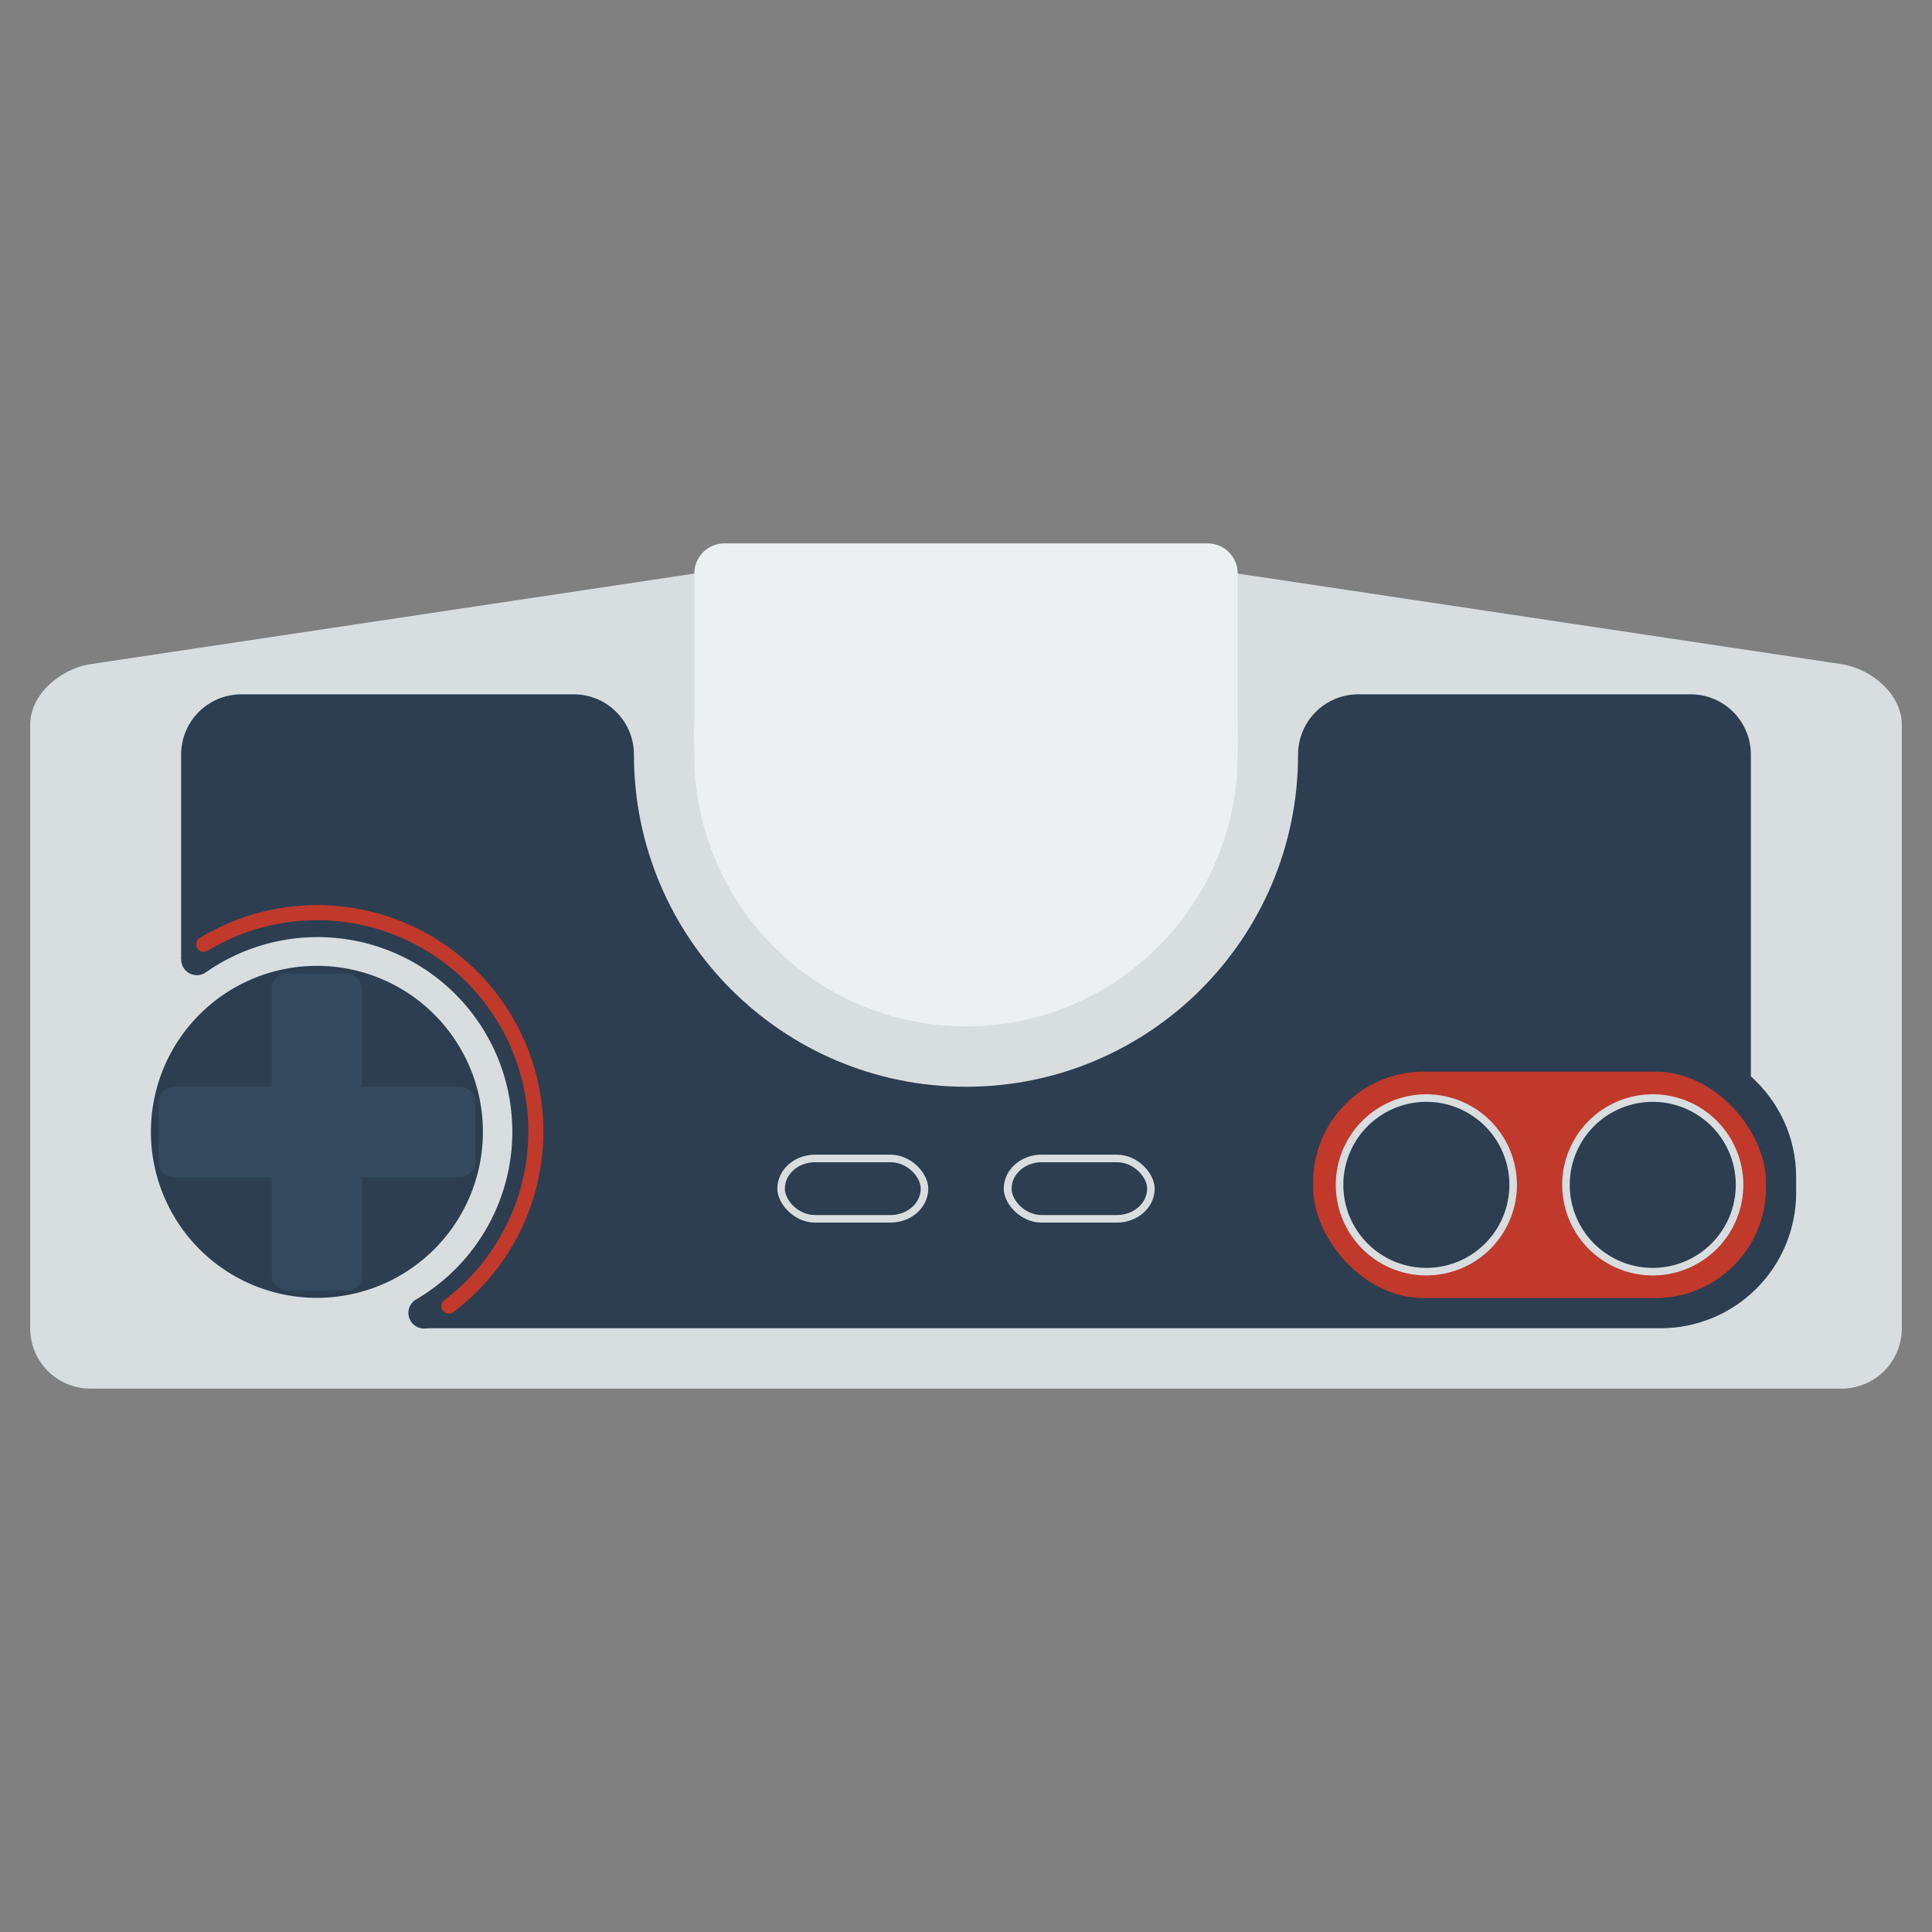 <?xml version="1.0" encoding="UTF-8" standalone="no"?>
<!-- Created with Inkscape (http://www.inkscape.org/) -->

<svg
   xmlns:dc="http://purl.org/dc/elements/1.1/"
   xmlns:cc="http://creativecommons.org/ns#"
   xmlns:rdf="http://www.w3.org/1999/02/22-rdf-syntax-ns#"
   xmlns:svg="http://www.w3.org/2000/svg"
   xmlns="http://www.w3.org/2000/svg"
   xmlns:sodipodi="http://sodipodi.sourceforge.net/DTD/sodipodi-0.dtd"
   xmlns:inkscape="http://www.inkscape.org/namespaces/inkscape"
   id="svg3375"
   version="1.1"
   inkscape:version="0.91 r13725"
   width="64"
   height="64"
   sodipodi:docname="NEC - PC Engine SuperGrafx.svg"
   inkscape:export-filename="/home/kivutar/Bureau/lakka-menu/pce.png"
   inkscape:export-xdpi="270"
   inkscape:export-ydpi="270">
  <rect width="100%" height="100%" fill="#808080" stroke="none"/>
  <defs
     id="defs3379" />
  <sodipodi:namedview
     pagecolor="#3498d0"
     bordercolor="#666666"
     borderopacity="1"
     objecttolerance="10"
     gridtolerance="10"
     guidetolerance="10"
     inkscape:pageopacity="0"
     inkscape:pageshadow="2"
     inkscape:window-width="1438"
     inkscape:window-height="836"
     id="namedview3377"
     showgrid="true"
     inkscape:snap-from-guide="true"
     inkscape:snap-bbox="true"
     inkscape:zoom="11.313709"
     inkscape:cx="17.33481"
     inkscape:cy="31.918149"
     inkscape:window-x="0"
     inkscape:window-y="27"
     inkscape:window-maximized="0"
     inkscape:current-layer="svg3375">
    <inkscape:grid
       type="xygrid"
       id="grid3385"
       empspacing="4"
       visible="true"
       enabled="true"
       snapvisiblegridlinesonly="true"
       spacingx="0.5px"
       spacingy="0.5px" />
  </sodipodi:namedview>
  <g
     inkscape:groupmode="layer"
     id="layer2"
     inkscape:label="Calque"
     style="display:inline">
    <path
       style="fill:#d8dde0;fill-opacity:1;stroke:none"
       d="M 23,19 3,22 c -0.989,0.148 -2,1 -2,2 l 0,20 c 0,1.108 0.892,2 2,2 l 58,0 c 1.108,0 2,-0.892 2,-2 l 0,-20 c 0,-1 -1.011,-1.852 -2,-2 L 41,19 z"
       id="path4191"
       inkscape:connector-curvature="0"
       sodipodi:nodetypes="csssssssscc" />
    <path
       style="fill:#ecf0f1;fill-opacity:1;stroke:none"
       d="m 24,18 c -0.554,0 -1,0.446 -1,1 l 0,5 c 0,0.071 -0.014,-0.066 0,0 -0.024,0.265 0,0.729 0,1 0,4.971 4.029,9 9,9 4.971,0 9,-4.029 9,-9 0,-0.271 0.024,-0.735 0,-1 0.014,-0.066 0,0.071 0,0 l 0,-5 c 0,-0.554 -0.446,-1 -1,-1 l -2.375,0 -11.25,0 z"
       id="path4181"
       inkscape:connector-curvature="0"
       sodipodi:nodetypes="ssscssscsssccs" />
    <path
       transform="matrix(0.846,0,0,0.846,1.615,3.231)"
       sodipodi:type="arc"
       style="fill:#2c3e50;fill-opacity:1;stroke:none;display:inline"
       id="path4233-0"
       sodipodi:cx="10.5"
       sodipodi:cy="40.5"
       sodipodi:rx="6.5"
       sodipodi:ry="6.5"
       d="m 17,40.5 a 6.5,6.5 0 1 1 -13,0 6.5,6.5 0 1 1 13,0 z" />
    <path
       inkscape:connector-curvature="0"
       id="rect4199"
       d="m 8,23 c -1.108,0 -2,0.892 -2,2 l 0,6.781 C 7.168,30.658 8.751,31 10.5,31 c 3.59,0 6.604,2.912 6.5,6.5 -0.098,3.378 -0.478,4.195 -3,6.5 l 7,0 0.5,0 3.219,0 14.562,0 2.719,0 1,0 2,0 1.5,0 0.5,0 7,0 1,0 c 2.493,0 4.5,-2.007 4.5,-4.5 l 0,-0.5 c 0,-1.337 -0.581,-2.521 -1.5,-3.344 L 58,25 c 0,-1.108 -0.892,-2 -2,-2 l -11,0 c -1.108,0 -2,0.892 -2,2 0,6.075 -4.925,11 -11,11 -6.075,0 -11,-4.925 -11,-11 0,-1.108 -0.892,-2 -2,-2 L 8,23 z"
       style="fill:#2c3e50;fill-opacity:1;stroke:none" />
    <path
       sodipodi:type="arc"
       style="fill:none;stroke:#2c3e50;stroke-width:0.966;stroke-linecap:round;stroke-miterlimit:4;stroke-opacity:1;stroke-dasharray:none;display:inline"
       id="path4233-0-1"
       sodipodi:cx="10.5"
       sodipodi:cy="40.5"
       sodipodi:rx="6.5"
       sodipodi:ry="6.5"
       d="m 6.767,35.179 a 6.5,6.5 0 1 1 7.02,10.929"
       transform="matrix(1.072,0,0,1.071,-0.733,-5.89)"
       sodipodi:start="4.1006428"
       sodipodi:end="7.3237353"
       sodipodi:open="true" />
    <rect
       style="fill:#c0392b;fill-opacity:1;stroke:none"
       id="rect3825"
       width="15"
       height="7.5"
       x="43.5"
       y="35.5"
       ry="3.656" />
    <rect
       style="fill:#34495e;fill-opacity:1;stroke:none"
       id="rect3846"
       width="3"
       height="10.5"
       x="9"
       y="32.25"
       ry="0.525"
       rx="0.5" />
    <rect
       style="fill:#d8dde0;fill-opacity:1;stroke:none;display:inline"
       id="rect3866-9-8-4-6"
       width="5"
       height="2.25"
       x="33.25"
       y="38.25"
       rx="1.25"
       ry="1.125" />
    <rect
       style="fill:#2c3e50;fill-opacity:1;stroke:none;display:inline"
       id="rect3866-9"
       width="4.489"
       height="1.75"
       x="33.511"
       y="38.5"
       rx="1"
       ry="0.875" />
    <rect
       style="fill:#d8dde0;fill-opacity:1;stroke:none;display:inline"
       id="rect3866-9-8-4"
       width="5"
       height="2.25"
       x="25.75"
       y="38.25"
       rx="1.25"
       ry="1.125" />
    <rect
       style="fill:#2c3e50;fill-opacity:1;stroke:none;display:inline"
       id="rect3866-9-8"
       width="4.5"
       height="1.75"
       x="26"
       y="38.5"
       rx="1"
       ry="0.875" />
    <path
       sodipodi:type="arc"
       style="fill:#d8dde0;fill-opacity:1;stroke:none;display:inline"
       id="path3959-1"
       sodipodi:cx="47.5"
       sodipodi:cy="42"
       sodipodi:rx="2.5"
       sodipodi:ry="2.5"
       d="m 50,42 a 2.5,2.5 0 1 1 -5,0 2.5,2.5 0 1 1 5,0 z"
       transform="matrix(1.2,0,0,1.2,-9.75,-11.15)" />
    <path
       sodipodi:type="arc"
       style="fill:#2c3e50;fill-opacity:1;stroke:none"
       id="path3959"
       sodipodi:cx="47.5"
       sodipodi:cy="42"
       sodipodi:rx="2.5"
       sodipodi:ry="2.5"
       d="m 50,42 a 2.5,2.5 0 1 1 -5,0 2.5,2.5 0 1 1 5,0 z"
       transform="matrix(1.1,0,0,1.1,-5,-6.95)" />
    <path
       sodipodi:type="arc"
       style="fill:#d8dde0;fill-opacity:1;stroke:none;display:inline"
       id="path3959-9-6"
       sodipodi:cx="47.5"
       sodipodi:cy="42"
       sodipodi:rx="2.5"
       sodipodi:ry="2.5"
       d="m 50,42 a 2.5,2.5 0 1 1 -5,0 2.5,2.5 0 1 1 5,0 z"
       transform="matrix(1.2,0,0,1.2,-2.25,-11.15)" />
    <path
       sodipodi:type="arc"
       style="fill:#2c3e50;fill-opacity:1;stroke:none;display:inline"
       id="path3959-9"
       sodipodi:cx="47.5"
       sodipodi:cy="42"
       sodipodi:rx="2.5"
       sodipodi:ry="2.5"
       d="m 50,42 a 2.5,2.5 0 1 1 -5,0 2.5,2.5 0 1 1 5,0 z"
       transform="matrix(1.1,0,0,1.1,2.5,-6.95)" />
    <rect
       style="fill:#34495e;fill-opacity:1;stroke:none;display:inline"
       id="rect3846-9"
       width="3"
       height="10.5"
       x="36"
       y="-15.75"
       ry="0.525"
       rx="0.5"
       transform="matrix(0,1,-1,0,0,0)" />
    <path
       sodipodi:type="arc"
       style="fill:none;stroke:#c0392b;stroke-width:0.541;stroke-linecap:round;stroke-miterlimit:4;stroke-opacity:1;stroke-dasharray:none"
       id="path4077"
       sodipodi:cx="10.843359"
       sodipodi:cy="40.843361"
       sodipodi:rx="7.8433595"
       sodipodi:ry="7.8433595"
       d="M 6.788,34.13 A 7.843,7.843 0 0 1 15.577,47.098"
       transform="matrix(0.924,0,0,0.924,0.477,-0.254)"
       sodipodi:start="4.1689284"
       sodipodi:end="7.2061334"
       sodipodi:open="true" />
  </g>
</svg>

